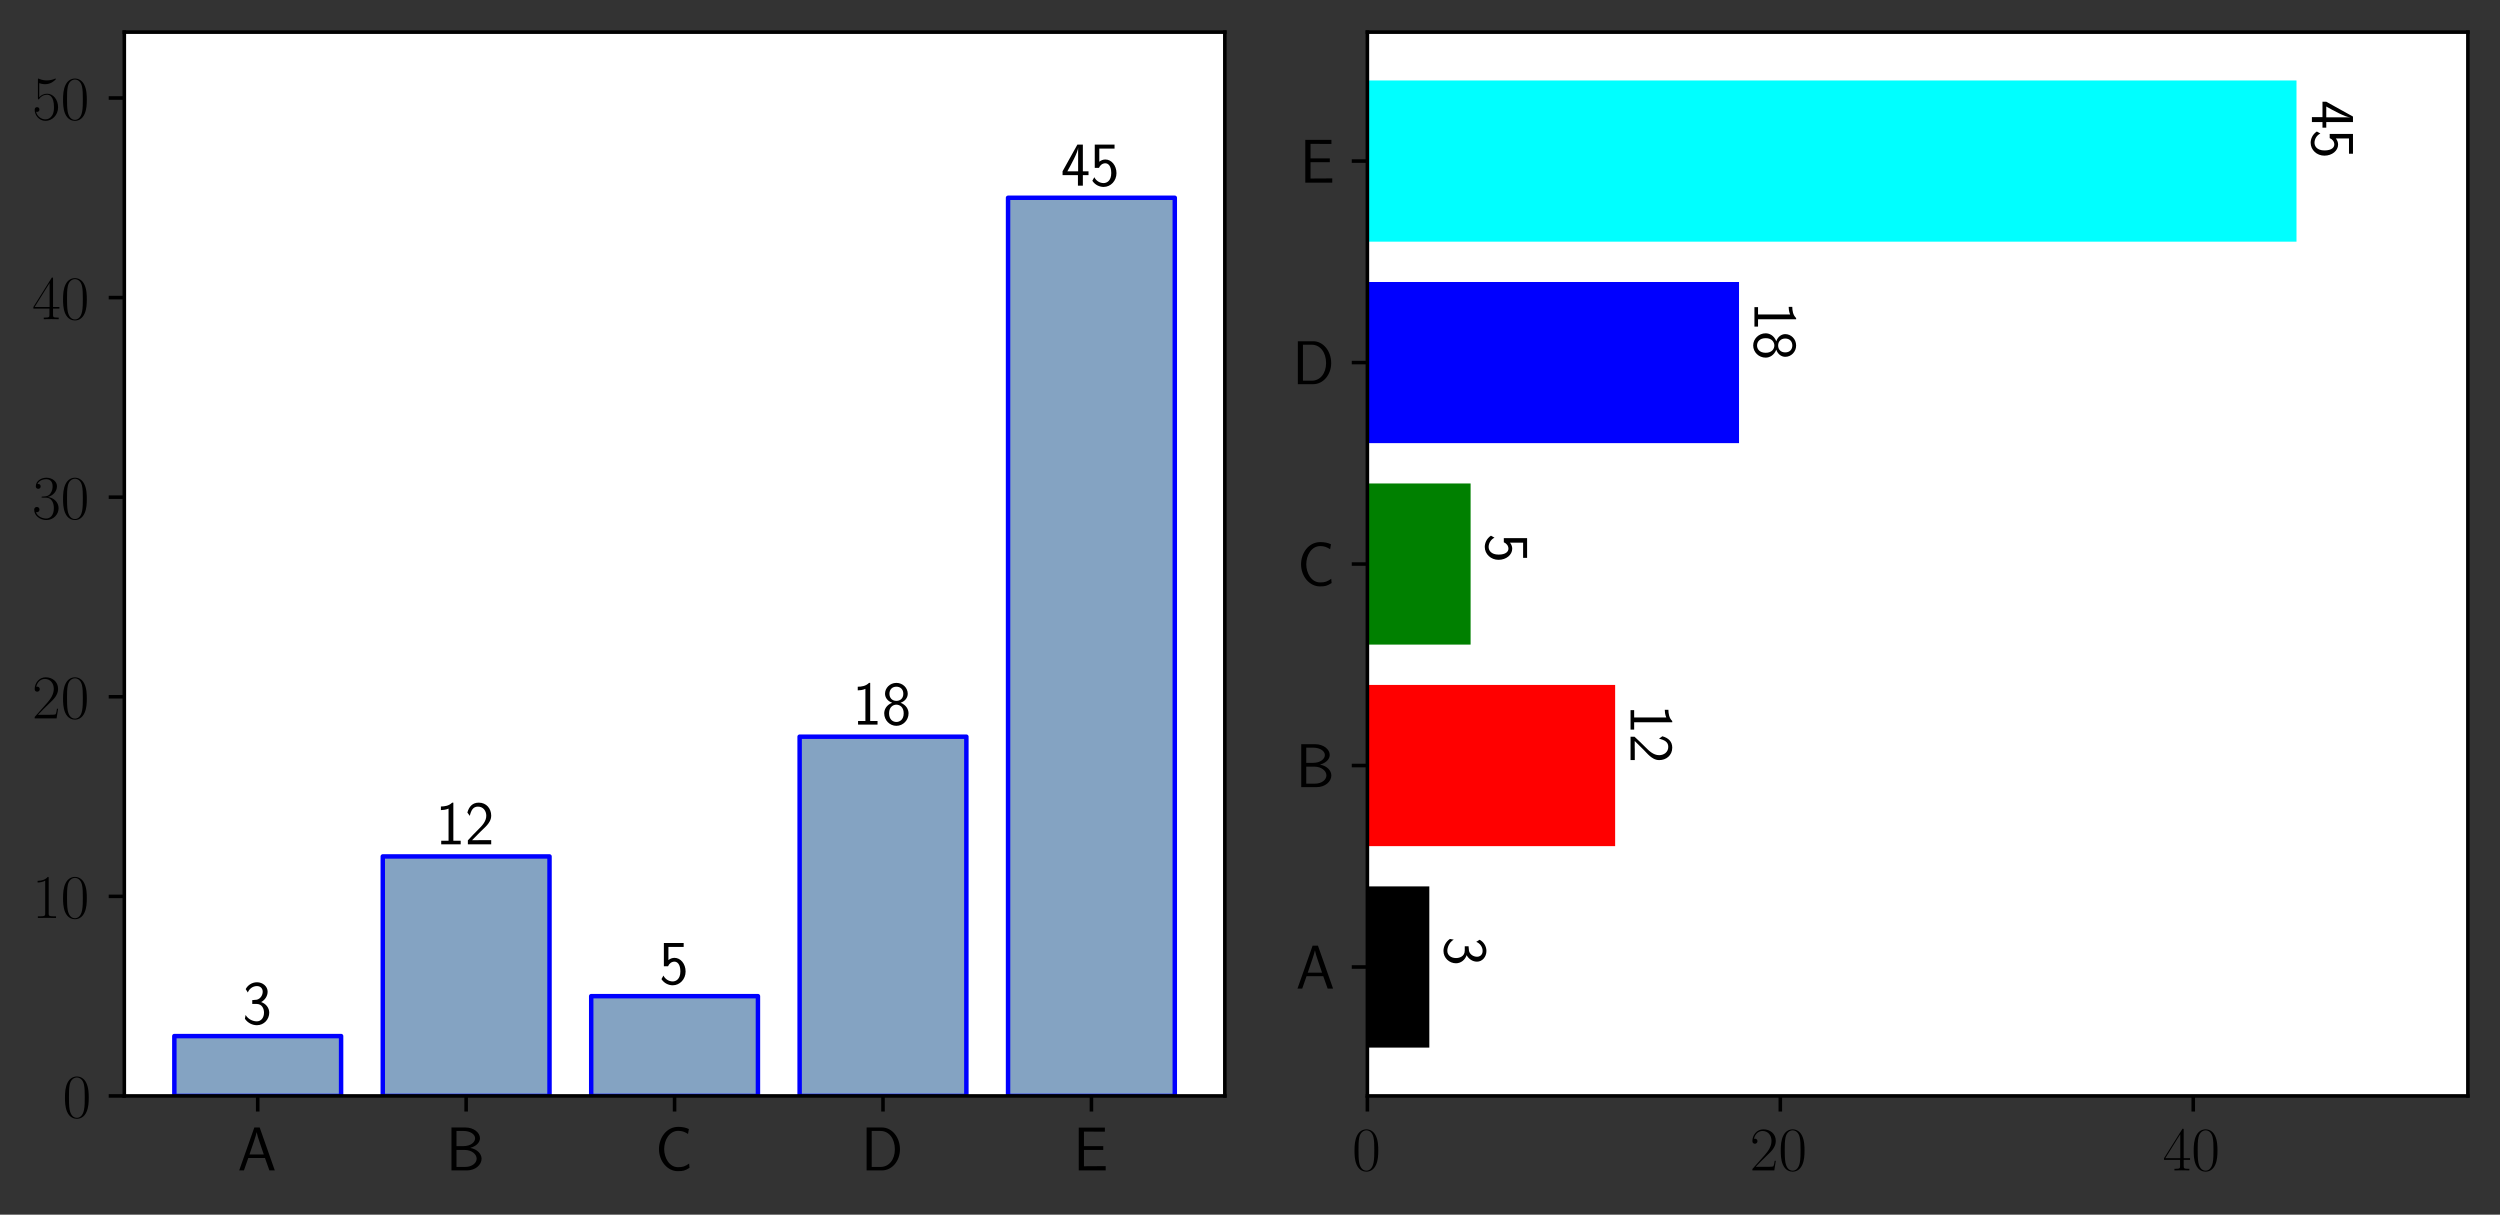 <svg xmlns="http://www.w3.org/2000/svg" xmlns:xlink="http://www.w3.org/1999/xlink" width="746.88" height="362.88" version="1.1" viewBox="0 0 560.16 272.16"><rect x="0" y="0" width="560.16" height="272.16" fill="#333333" stroke="none"/><defs><style type="text/css">*{stroke-linecap:butt;stroke-linejoin:round}</style></defs><g id="figure_1"><g id="patch_1"><path d="M 0 272.16 L 560.16 272.16 L 560.16 0 L 0 0 z" style="fill:none"/></g><g id="axes_1"><g id="patch_2"><path d="M 27.857 245.562 L 274.437 245.562 L 274.437 7.2 L 27.857 7.2 z" style="fill:#fff"/></g><g id="patch_3"><path d="M 39.065 245.562 L 76.426 245.562 L 76.426 232.146 L 39.065 232.146 z" clip-path="url(#p6692742e33)" style="fill:#369;fill-opacity:.6;stroke:#00f;stroke-linejoin:miter"/></g><g id="patch_4"><path d="M 85.766 245.562 L 123.127 245.562 L 123.127 191.897 L 85.766 191.897 z" clip-path="url(#p6692742e33)" style="fill:#369;fill-opacity:.6;stroke:#00f;stroke-linejoin:miter"/></g><g id="patch_5"><path d="M 132.467 245.562 L 169.827 245.562 L 169.827 223.202 L 132.467 223.202 z" clip-path="url(#p6692742e33)" style="fill:#369;fill-opacity:.6;stroke:#00f;stroke-linejoin:miter"/></g><g id="patch_6"><path d="M 179.167 245.562 L 216.528 245.562 L 216.528 165.065 L 179.167 165.065 z" clip-path="url(#p6692742e33)" style="fill:#369;fill-opacity:.6;stroke:#00f;stroke-linejoin:miter"/></g><g id="patch_7"><path d="M 225.868 245.562 L 263.229 245.562 L 263.229 44.318 L 225.868 44.318 z" clip-path="url(#p6692742e33)" style="fill:#369;fill-opacity:.6;stroke:#00f;stroke-linejoin:miter"/></g><g id="matplotlib.axis_1"><g id="xtick_1"><g id="line2d_1"><defs><path id="m418eb37ee7" d="M 0 0 L 0 3.5" style="stroke:#000;stroke-width:.8"/></defs><g><use style="stroke:#000;stroke-width:.8" x="57.745" y="245.562" xlink:href="#m418eb37ee7"/></g></g><g id="text_1"><g transform="translate(53.234 262.248)scale(0.14 -0.14)"><defs><path id="CMSS17-65" d="M 35.5 69 L 26.906 69 L 2.594 0 L 10.203 0 L 17.203 20 L 44 20 L 51.094 0 L 59.797 0 z M 42.094 25.594 L 19.094 25.594 C 23.906 39.531 29.906 56.844 30.594 61.312 L 30.703 61.312 C 31.406 57.234 33.406 51.266 35.094 46.188 z"/></defs><use transform="scale(0.996)" xlink:href="#CMSS17-65"/></g></g></g><g id="xtick_2"><g id="line2d_2"><g><use style="stroke:#000;stroke-width:.8" x="104.446" y="245.562" xlink:href="#m418eb37ee7"/></g></g><g id="text_2"><g transform="translate(99.914 262.248)scale(0.14 -0.14)"><defs><path id="CMSS17-66" d="M 8.906 69 L 8.906 0 L 33.797 0 C 47.406 0 57.297 8.984 57.297 18.75 C 57.297 26.312 50.797 33.984 39.094 36.188 C 52.094 39.984 54.703 47.484 54.703 51.734 C 54.703 60.625 44.906 69 31.203 69 z M 17 39 L 17 63.391 L 28.5 63.391 C 38.797 63.391 46.906 58.156 46.906 51.641 C 46.906 45.703 40.5 39 27.594 39 z M 17 5.594 L 17 32.891 L 30.297 32.891 C 41.094 32.891 49.406 26.219 49.406 18.844 C 49.406 12.062 42.094 5.594 31 5.594 z"/></defs><use transform="scale(0.996)" xlink:href="#CMSS17-66"/></g></g></g><g id="xtick_3"><g id="line2d_3"><g><use style="stroke:#000;stroke-width:.8" x="151.147" y="245.562" xlink:href="#m418eb37ee7"/></g></g><g id="text_3"><g transform="translate(146.784 262.248)scale(0.14 -0.14)"><defs><path id="CMSS17-67" d="M 54.703 11.016 C 48 6.5 44.906 5.188 36.797 5.188 C 22.797 5.188 14.594 20.375 14.594 34.234 C 14.594 49.016 23 63.594 37.203 63.594 C 43.594 63.594 47.797 61.781 52.906 58.562 L 54.297 66.484 C 49.5 68.891 43.406 70 37.297 70 C 18.094 70 6.203 52.234 6.203 34.234 C 6.203 14.438 20.297 -1.203 36.297 -1.203 C 44.906 -1.203 47.906 -0.5 55.297 4.188 z"/></defs><use transform="scale(0.996)" xlink:href="#CMSS17-67"/></g></g></g><g id="xtick_4"><g id="line2d_4"><g><use style="stroke:#000;stroke-width:.8" x="197.848" y="245.562" xlink:href="#m418eb37ee7"/></g></g><g id="text_4"><g transform="translate(192.936 262.248)scale(0.14 -0.14)"><defs><path id="CMSS17-68" d="M 8.906 69 L 8.906 0 L 33.5 0 C 49.906 0 62.5 15.328 62.5 33.891 C 62.5 53.062 49.906 69 33.5 69 z M 17.094 5.594 L 17.094 63.391 L 31.297 63.391 C 44.703 63.391 54.297 51.172 54.297 33.891 C 54.297 17.312 44.797 5.594 31.297 5.594 z"/></defs><use transform="scale(0.996)" xlink:href="#CMSS17-68"/></g></g></g><g id="xtick_5"><g id="line2d_5"><g><use style="stroke:#000;stroke-width:.8" x="244.549" y="245.562" xlink:href="#m418eb37ee7"/></g></g><g id="text_5"><g transform="translate(240.48 262.248)scale(0.14 -0.14)"><defs><path id="CMSS17-69" d="M 30.594 6.797 C 22.594 6.797 19 6.797 17.203 6.688 L 17.203 32.891 L 48.203 32.891 L 48.203 39 L 17.203 39 L 17.203 62.391 L 30.094 62.391 C 31.297 62.391 32.5 62.297 33.703 62.297 L 50.797 62.297 L 50.797 68.797 L 8.797 68.797 L 8.797 0 L 52.094 0 L 52.094 6.891 z"/></defs><use transform="scale(0.996)" xlink:href="#CMSS17-69"/></g></g></g></g><g id="matplotlib.axis_2"><g id="ytick_1"><g id="line2d_6"><defs><path id="mc3a34f4856" d="M 0 0 L -3.5 0" style="stroke:#000;stroke-width:.8"/></defs><g><use style="stroke:#000;stroke-width:.8" x="27.857" y="245.562" xlink:href="#mc3a34f4856"/></g></g><g id="text_6"><g transform="translate(14.028 250.405)scale(0.14 -0.14)"><defs><path id="CMR17-48" d="M 42 31.844 C 42 37.969 41.906 48.422 37.703 56.453 C 34 63.484 28.094 66 22.906 66 C 18.094 66 12 63.781 8.203 56.562 C 4.203 49.016 3.797 39.672 3.797 31.844 C 3.797 26.109 3.906 17.375 7 9.734 C 11.297 -0.609 19 -2 22.906 -2 C 27.5 -2 34.5 -0.109 38.594 9.438 C 41.594 16.375 42 24.5 42 31.844 z M 22.906 -0.406 C 16.5 -0.406 12.703 5.125 11.297 12.75 C 10.203 18.688 10.203 27.328 10.203 32.953 C 10.203 40.688 10.203 47.109 11.5 53.234 C 13.406 61.781 19 64.391 22.906 64.391 C 27 64.391 32.297 61.672 34.203 53.438 C 35.5 47.719 35.594 40.984 35.594 32.953 C 35.594 26.422 35.594 18.375 34.406 12.453 C 32.297 1.5 26.406 -0.406 22.906 -0.406 z"/></defs><use transform="scale(0.996)" xlink:href="#CMR17-48"/></g></g></g><g id="ytick_2"><g id="line2d_7"><g><use style="stroke:#000;stroke-width:.8" x="27.857" y="200.841" xlink:href="#mc3a34f4856"/></g></g><g id="text_7"><g transform="translate(7.2 205.684)scale(0.14 -0.14)"><defs><path id="CMR17-49" d="M 26.594 63.797 C 26.594 65.891 26.5 66 25.094 66 C 21.203 61.359 15.297 59.891 9.703 59.688 C 9.406 59.688 8.906 59.688 8.797 59.5 C 8.703 59.297 8.703 59.094 8.703 57 C 11.797 57 17 57.594 21 59.984 L 21 7.297 C 21 3.797 20.797 2.594 12.203 2.594 L 9.203 2.594 L 9.203 0 C 14 0.094 19 0.188 23.797 0.188 C 28.594 0.188 33.594 0.094 38.406 0 L 38.406 2.594 L 35.406 2.594 C 26.797 2.594 26.594 3.688 26.594 7.297 z"/></defs><use transform="scale(0.996)" xlink:href="#CMR17-49"/><use transform="translate(45.69 0)scale(0.996)" xlink:href="#CMR17-48"/></g></g></g><g id="ytick_3"><g id="line2d_8"><g><use style="stroke:#000;stroke-width:.8" x="27.857" y="156.12" xlink:href="#mc3a34f4856"/></g></g><g id="text_8"><g transform="translate(7.2 160.963)scale(0.14 -0.14)"><defs><path id="CMR17-50" d="M 41.703 15.469 L 39.906 15.469 C 38.906 8.391 38.094 7.188 37.703 6.594 C 37.203 5.797 30 5.797 28.594 5.797 L 9.406 5.797 C 13 9.688 20 16.766 28.5 24.938 C 34.594 30.719 41.703 37.5 41.703 47.391 C 41.703 59.188 32.297 66 21.797 66 C 10.797 66 4.094 56.297 4.094 47.297 C 4.094 43.391 7 42.891 8.203 42.891 C 9.203 42.891 12.203 43.484 12.203 46.984 C 12.203 50.094 9.594 51 8.203 51 C 7.594 51 7 50.891 6.594 50.688 C 8.5 59.188 14.297 63.391 20.406 63.391 C 29.094 63.391 34.797 56.5 34.797 47.391 C 34.797 38.703 29.703 31.219 24 24.734 L 4.094 2.297 L 4.094 0 L 39.297 0 z"/></defs><use transform="scale(0.996)" xlink:href="#CMR17-50"/><use transform="translate(45.69 0)scale(0.996)" xlink:href="#CMR17-48"/></g></g></g><g id="ytick_4"><g id="line2d_9"><g><use style="stroke:#000;stroke-width:.8" x="27.857" y="111.4" xlink:href="#mc3a34f4856"/></g></g><g id="text_9"><g transform="translate(7.2 116.243)scale(0.14 -0.14)"><defs><path id="CMR17-51" d="M 22.094 34 C 31 34 34.906 26.141 34.906 17.094 C 34.906 5.031 28.5 0.391 22.703 0.391 C 17.406 0.391 8.797 3.016 6.094 10.797 C 6.594 10.594 7.094 10.594 7.594 10.594 C 10 10.594 11.797 12.188 11.797 14.797 C 11.797 17.688 9.594 19 7.594 19 C 5.906 19 3.297 18.188 3.297 14.484 C 3.297 5.234 12.297 -2 22.906 -2 C 34 -2 42.5 6.75 42.5 16.984 C 42.5 26.844 34.5 34 25 35.094 C 32.594 36.672 39.906 43.375 39.906 52.391 C 39.906 60.25 32 66 23 66 C 13.906 66 5.906 60.344 5.906 52.297 C 5.906 48.797 8.5 48.188 9.797 48.188 C 11.906 48.188 13.703 49.484 13.703 52.094 C 13.703 54.688 11.906 56 9.797 56 C 9.406 56 8.906 56 8.5 55.797 C 11.406 62.484 19.297 63.688 22.797 63.688 C 26.297 63.688 32.906 61.969 32.906 52.297 C 32.906 49.484 32.5 44.547 29.094 40.219 C 26.094 36.391 22.703 36.188 19.406 35.891 C 18.906 35.891 16.594 35.688 16.203 35.688 C 15.5 35.594 15.094 35.5 15.094 34.797 C 15.094 34.094 15.203 34 17.203 34 z"/></defs><use transform="scale(0.996)" xlink:href="#CMR17-51"/><use transform="translate(45.69 0)scale(0.996)" xlink:href="#CMR17-48"/></g></g></g><g id="ytick_5"><g id="line2d_10"><g><use style="stroke:#000;stroke-width:.8" x="27.857" y="66.679" xlink:href="#mc3a34f4856"/></g></g><g id="text_10"><g transform="translate(7.2 71.522)scale(0.14 -0.14)"><defs><path id="CMR17-52" d="M 33.594 64.797 C 33.594 66.891 33.5 67 31.703 67 L 2 19.594 L 2 17 L 27.797 17 L 27.797 7.188 C 27.797 3.594 27.594 2.594 20.594 2.594 L 18.703 2.594 L 18.703 0 C 21.906 0.188 27.297 0.188 30.703 0.188 C 34.094 0.188 39.5 0.188 42.703 0 L 42.703 2.594 L 40.797 2.594 C 33.797 2.594 33.594 3.594 33.594 7.188 L 33.594 17 L 43.797 17 L 43.797 19.594 L 33.594 19.594 z M 28.094 58.172 L 28.094 19.594 L 4 19.594 z"/></defs><use transform="scale(0.996)" xlink:href="#CMR17-52"/><use transform="translate(45.69 0)scale(0.996)" xlink:href="#CMR17-48"/></g></g></g><g id="ytick_6"><g id="line2d_11"><g><use style="stroke:#000;stroke-width:.8" x="27.857" y="21.958" xlink:href="#mc3a34f4856"/></g></g><g id="text_11"><g transform="translate(7.2 26.801)scale(0.14 -0.14)"><defs><path id="CMR17-53" d="M 11.406 58.594 C 12.406 58.188 16.5 56.891 20.703 56.891 C 30 56.891 35.094 61.891 38 64.688 C 38 65.484 38 66 37.406 66 C 37.297 66 37.094 66 36.297 65.594 C 32.797 64.094 28.703 63 23.703 63 C 20.703 63 16.203 63.359 11.297 65.484 C 10.203 66 10 66 9.906 66 C 9.406 66 9.297 65.891 9.297 63.906 L 9.297 34.859 C 9.297 33.016 9.297 32.5 10.297 32.5 C 10.797 32.5 11 32.703 11.5 33.422 C 14.703 38.047 19.094 40 24.094 40 C 27.594 40 35.094 37.734 35.094 20.203 C 35.094 16.984 35.094 11.188 32.094 6.594 C 29.594 2.484 25.703 0.391 21.406 0.391 C 14.797 0.391 8.094 4.984 6.297 12.688 C 6.703 12.594 7.5 12.391 7.906 12.391 C 9.203 12.391 11.703 13.094 11.703 16.188 C 11.703 18.891 9.797 20 7.906 20 C 5.594 20 4.094 18.594 4.094 15.797 C 4.094 7.094 11 -2 21.594 -2 C 31.906 -2 41.703 6.891 41.703 19.797 C 41.703 32.094 33.906 41.594 24.203 41.594 C 19.094 41.594 14.797 39.688 11.406 36 z"/></defs><use transform="scale(0.996)" xlink:href="#CMR17-53"/><use transform="translate(45.69 0)scale(0.996)" xlink:href="#CMR17-48"/></g></g></g></g><g id="patch_8"><path d="M 27.857 245.562 L 27.857 7.2" style="fill:none;stroke:#000;stroke-linecap:square;stroke-linejoin:miter;stroke-width:.8"/></g><g id="patch_9"><path d="M 274.437 245.562 L 274.437 7.2" style="fill:none;stroke:#000;stroke-linecap:square;stroke-linejoin:miter;stroke-width:.8"/></g><g id="patch_10"><path d="M 27.857 245.562 L 274.437 245.562" style="fill:none;stroke:#000;stroke-linecap:square;stroke-linejoin:miter;stroke-width:.8"/></g><g id="patch_11"><path d="M 27.857 7.2 L 274.437 7.2" style="fill:none;stroke:#000;stroke-linecap:square;stroke-linejoin:miter;stroke-width:.8"/></g><g id="text_12"><g transform="translate(54.331 229.434)scale(0.14 -0.14)"><defs><path id="CMSS17-51" d="M 15.703 32.188 L 22.5 32.188 C 31.906 32.188 34.594 23.938 34.594 18.188 C 34.594 10.344 30.203 4.188 23 4.188 C 17.406 4.188 9.5 7.016 5 14.469 C 4.297 10.938 4.297 10.734 3.906 8.328 C 8.594 1.391 16.203 -2 23.203 -2 C 34.594 -2 43 7.516 43 18.094 C 43 26.047 37.5 32.688 30 35.188 C 36 38.484 40.406 44.688 40.406 51.891 C 40.406 60.297 32.703 67 23.297 67 C 14.703 67 8 61.688 5.203 55.984 C 5.906 54.984 7.703 52.094 8.594 50.594 C 10.797 56.484 16.5 60.891 23.203 60.891 C 28.797 60.891 32.5 57.188 32.5 51.891 C 32.5 46.391 29 40.391 23.094 39 C 22.703 39 16.5 38.391 15.703 38.297 z"/></defs><use transform="scale(0.996)" xlink:href="#CMSS17-51"/></g></g><g id="text_13"><g transform="translate(97.618 189.185)scale(0.14 -0.14)"><defs><path id="CMSS17-49" d="M 28.406 67 L 26.5 67 C 21.094 61.703 14.797 60.969 8.406 60.797 L 8.406 55 C 11.297 55.094 16 55.297 20.703 57.391 L 20.703 5.797 L 8.906 5.797 L 8.906 0 L 40.203 0 L 40.203 5.797 L 28.406 5.797 z"/><path id="CMSS17-50" d="M 25.797 21.141 C 28.594 24.031 32.797 27.516 35.703 31 C 38.5 34.391 42.203 39.172 42.203 46.141 C 42.203 57.109 34.797 67 22.203 67 C 12.297 67 6.594 60.797 3.906 51.125 L 7.797 45.75 C 10 54.812 13.094 60.594 20.906 60.594 C 29.5 60.594 34.297 53.609 34.297 45.938 C 34.297 36.781 27.297 29.703 22 24.422 C 16.094 18.547 10.297 12.578 4.703 6.391 L 4.703 0 L 42.203 0 L 42.203 6.797 L 25.203 6.797 C 24 6.797 22.797 6.688 21.594 6.688 L 11.594 6.688 L 11.594 6.797 z"/></defs><use transform="scale(0.996)" xlink:href="#CMSS17-49"/><use transform="translate(46.844 0)scale(0.996)" xlink:href="#CMSS17-50"/></g></g><g id="text_14"><g transform="translate(147.733 220.49)scale(0.14 -0.14)"><defs><path id="CMSS17-53" d="M 14.594 59.594 L 39.094 59.594 L 39.094 66 L 7.297 66 L 7.297 28.594 L 14 28.594 C 15.797 32.859 19.5 36 24.297 36 C 28.797 36 33.797 31.938 33.797 20.297 C 33.797 7.844 26.703 4.188 21.5 4.188 C 15.094 4.188 9.203 8.141 6.594 13.609 L 3.406 7.938 C 8 0.797 15.5 -2 21.5 -2 C 33.094 -2 42.203 7.938 42.203 20.094 C 42.203 32.547 34.094 42.094 24.406 42.094 C 20.906 42.094 17.5 40.891 14.594 38.5 z"/></defs><use transform="scale(0.996)" xlink:href="#CMSS17-53"/></g></g><g id="text_15"><g transform="translate(191.019 162.353)scale(0.14 -0.14)"><defs><path id="CMSS17-56" d="M 30.203 35.094 C 37.797 37.594 41.703 43.641 41.703 49.594 C 41.703 58.969 33.703 67 23.5 67 C 12.906 67 5.203 58.672 5.203 49.594 C 5.203 43.734 9 37.688 16.703 35.094 C 6.906 31.297 3.906 23.688 3.906 18 C 3.906 7 12.797 -2 23.406 -2 C 34.406 -2 43 7.188 43 18 C 43 24.594 39.094 31.594 30.203 35.094 z M 23.5 38.094 C 16.797 38.094 12.297 42.625 12.297 49.484 C 12.297 56.453 16.797 60.891 23.5 60.891 C 29.703 60.891 34.594 56.859 34.594 49.484 C 34.594 42.234 29.797 38.094 23.5 38.094 z M 23.5 4.188 C 17.797 4.188 11.703 8.094 11.703 18.094 C 11.703 28.391 18.5 32 23.406 32 C 28.797 32 35.203 28.188 35.203 18.094 C 35.203 7.688 28.594 4.188 23.5 4.188 z"/></defs><use transform="scale(0.996)" xlink:href="#CMSS17-49"/><use transform="translate(46.844 0)scale(0.996)" xlink:href="#CMSS17-56"/></g></g><g id="text_16"><g transform="translate(237.72 41.606)scale(0.14 -0.14)"><defs><path id="CMSS17-52" d="M 35.203 17 L 44.297 17 L 44.297 23.094 L 35.203 23.094 L 35.203 66 L 26.406 66 L 2.594 23.094 L 2.594 17 L 27.297 17 L 27.297 0 L 35.203 0 z M 10.297 23.094 C 16.094 33.422 27.594 54.281 27.594 61.359 L 27.594 23.094 z"/></defs><use transform="scale(0.996)" xlink:href="#CMSS17-52"/><use transform="translate(46.844 0)scale(0.996)" xlink:href="#CMSS17-53"/></g></g></g><g id="axes_2"><g id="patch_12"><path d="M 306.38 245.562 L 552.96 245.562 L 552.96 7.2 L 306.38 7.2 z" style="fill:#fff"/></g><g id="patch_13"><path d="M 306.38 234.727 L 320.259 234.727 L 320.259 198.612 L 306.38 198.612 z" clip-path="url(#p5b232e108d)"/></g><g id="patch_14"><path d="M 306.38 189.583 L 361.895 189.583 L 361.895 153.468 L 306.38 153.468 z" clip-path="url(#p5b232e108d)" style="fill:red"/></g><g id="patch_15"><path d="M 306.38 144.439 L 329.511 144.439 L 329.511 108.323 L 306.38 108.323 z" clip-path="url(#p5b232e108d)" style="fill:green"/></g><g id="patch_16"><path d="M 306.38 99.294 L 389.653 99.294 L 389.653 63.179 L 306.38 63.179 z" clip-path="url(#p5b232e108d)" style="fill:#00f"/></g><g id="patch_17"><path d="M 306.38 54.15 L 514.562 54.15 L 514.562 18.035 L 306.38 18.035 z" clip-path="url(#p5b232e108d)" style="fill:#0ff"/></g><g id="matplotlib.axis_3"><g id="xtick_6"><g id="line2d_12"><g><use style="stroke:#000;stroke-width:.8" x="306.38" y="245.562" xlink:href="#m418eb37ee7"/></g></g><g id="text_17"><g transform="translate(302.966 262.248)scale(0.14 -0.14)"><use transform="scale(0.996)" xlink:href="#CMR17-48"/></g></g></g><g id="xtick_7"><g id="line2d_13"><g><use style="stroke:#000;stroke-width:.8" x="398.905" y="245.562" xlink:href="#m418eb37ee7"/></g></g><g id="text_18"><g transform="translate(392.077 262.248)scale(0.14 -0.14)"><use transform="scale(0.996)" xlink:href="#CMR17-50"/><use transform="translate(45.69 0)scale(0.996)" xlink:href="#CMR17-48"/></g></g></g><g id="xtick_8"><g id="line2d_14"><g><use style="stroke:#000;stroke-width:.8" x="491.431" y="245.562" xlink:href="#m418eb37ee7"/></g></g><g id="text_19"><g transform="translate(484.602 262.248)scale(0.14 -0.14)"><use transform="scale(0.996)" xlink:href="#CMR17-52"/><use transform="translate(45.69 0)scale(0.996)" xlink:href="#CMR17-48"/></g></g></g></g><g id="matplotlib.axis_4"><g id="ytick_7"><g id="line2d_15"><g><use style="stroke:#000;stroke-width:.8" x="306.38" y="216.67" xlink:href="#mc3a34f4856"/></g></g><g id="text_20"><g transform="translate(290.356 221.513)scale(0.14 -0.14)"><use transform="scale(0.996)" xlink:href="#CMSS17-65"/></g></g></g><g id="ytick_8"><g id="line2d_16"><g><use style="stroke:#000;stroke-width:.8" x="306.38" y="171.525" xlink:href="#mc3a34f4856"/></g></g><g id="text_21"><g transform="translate(290.316 176.368)scale(0.14 -0.14)"><use transform="scale(0.996)" xlink:href="#CMSS17-66"/></g></g></g><g id="ytick_9"><g id="line2d_17"><g><use style="stroke:#000;stroke-width:.8" x="306.38" y="126.381" xlink:href="#mc3a34f4856"/></g></g><g id="text_22"><g transform="translate(290.655 131.224)scale(0.14 -0.14)"><use transform="scale(0.996)" xlink:href="#CMSS17-67"/></g></g></g><g id="ytick_10"><g id="line2d_18"><g><use style="stroke:#000;stroke-width:.8" x="306.38" y="81.237" xlink:href="#mc3a34f4856"/></g></g><g id="text_23"><g transform="translate(289.557 86.08)scale(0.14 -0.14)"><use transform="scale(0.996)" xlink:href="#CMSS17-68"/></g></g></g><g id="ytick_11"><g id="line2d_19"><g><use style="stroke:#000;stroke-width:.8" x="306.38" y="36.092" xlink:href="#mc3a34f4856"/></g></g><g id="text_24"><g transform="translate(291.244 40.935)scale(0.14 -0.14)"><use transform="scale(0.996)" xlink:href="#CMSS17-69"/></g></g></g></g><g id="patch_18"><path d="M 306.38 245.562 L 306.38 7.2" style="fill:none;stroke:#000;stroke-linecap:square;stroke-linejoin:miter;stroke-width:.8"/></g><g id="patch_19"><path d="M 552.96 245.562 L 552.96 7.2" style="fill:none;stroke:#000;stroke-linecap:square;stroke-linejoin:miter;stroke-width:.8"/></g><g id="patch_20"><path d="M 306.38 245.562 L 552.96 245.562" style="fill:none;stroke:#000;stroke-linecap:square;stroke-linejoin:miter;stroke-width:.8"/></g><g id="patch_21"><path d="M 306.38 7.2 L 552.96 7.2" style="fill:none;stroke:#000;stroke-linecap:square;stroke-linejoin:miter;stroke-width:.8"/></g><g id="text_25"><g transform="translate(323.711 209.841)rotate(-270)scale(0.14 -0.14)"><use transform="scale(0.996)" xlink:href="#CMSS17-51"/></g></g><g id="text_26"><g transform="translate(365.348 157.868)rotate(-270)scale(0.14 -0.14)"><use transform="scale(0.996)" xlink:href="#CMSS17-49"/><use transform="translate(46.844 0)scale(0.996)" xlink:href="#CMSS17-50"/></g></g><g id="text_27"><g transform="translate(332.964 119.553)rotate(-270)scale(0.14 -0.14)"><use transform="scale(0.996)" xlink:href="#CMSS17-53"/></g></g><g id="text_28"><g transform="translate(393.105 67.58)rotate(-270)scale(0.14 -0.14)"><use transform="scale(0.996)" xlink:href="#CMSS17-49"/><use transform="translate(46.844 0)scale(0.996)" xlink:href="#CMSS17-56"/></g></g><g id="text_29"><g transform="translate(518.014 22.435)rotate(-270)scale(0.14 -0.14)"><use transform="scale(0.996)" xlink:href="#CMSS17-52"/><use transform="translate(46.844 0)scale(0.996)" xlink:href="#CMSS17-53"/></g></g></g></g><defs><clipPath id="p6692742e33"><rect width="246.58" height="238.362" x="27.857" y="7.2"/></clipPath><clipPath id="p5b232e108d"><rect width="246.58" height="238.362" x="306.38" y="7.2"/></clipPath></defs></svg>